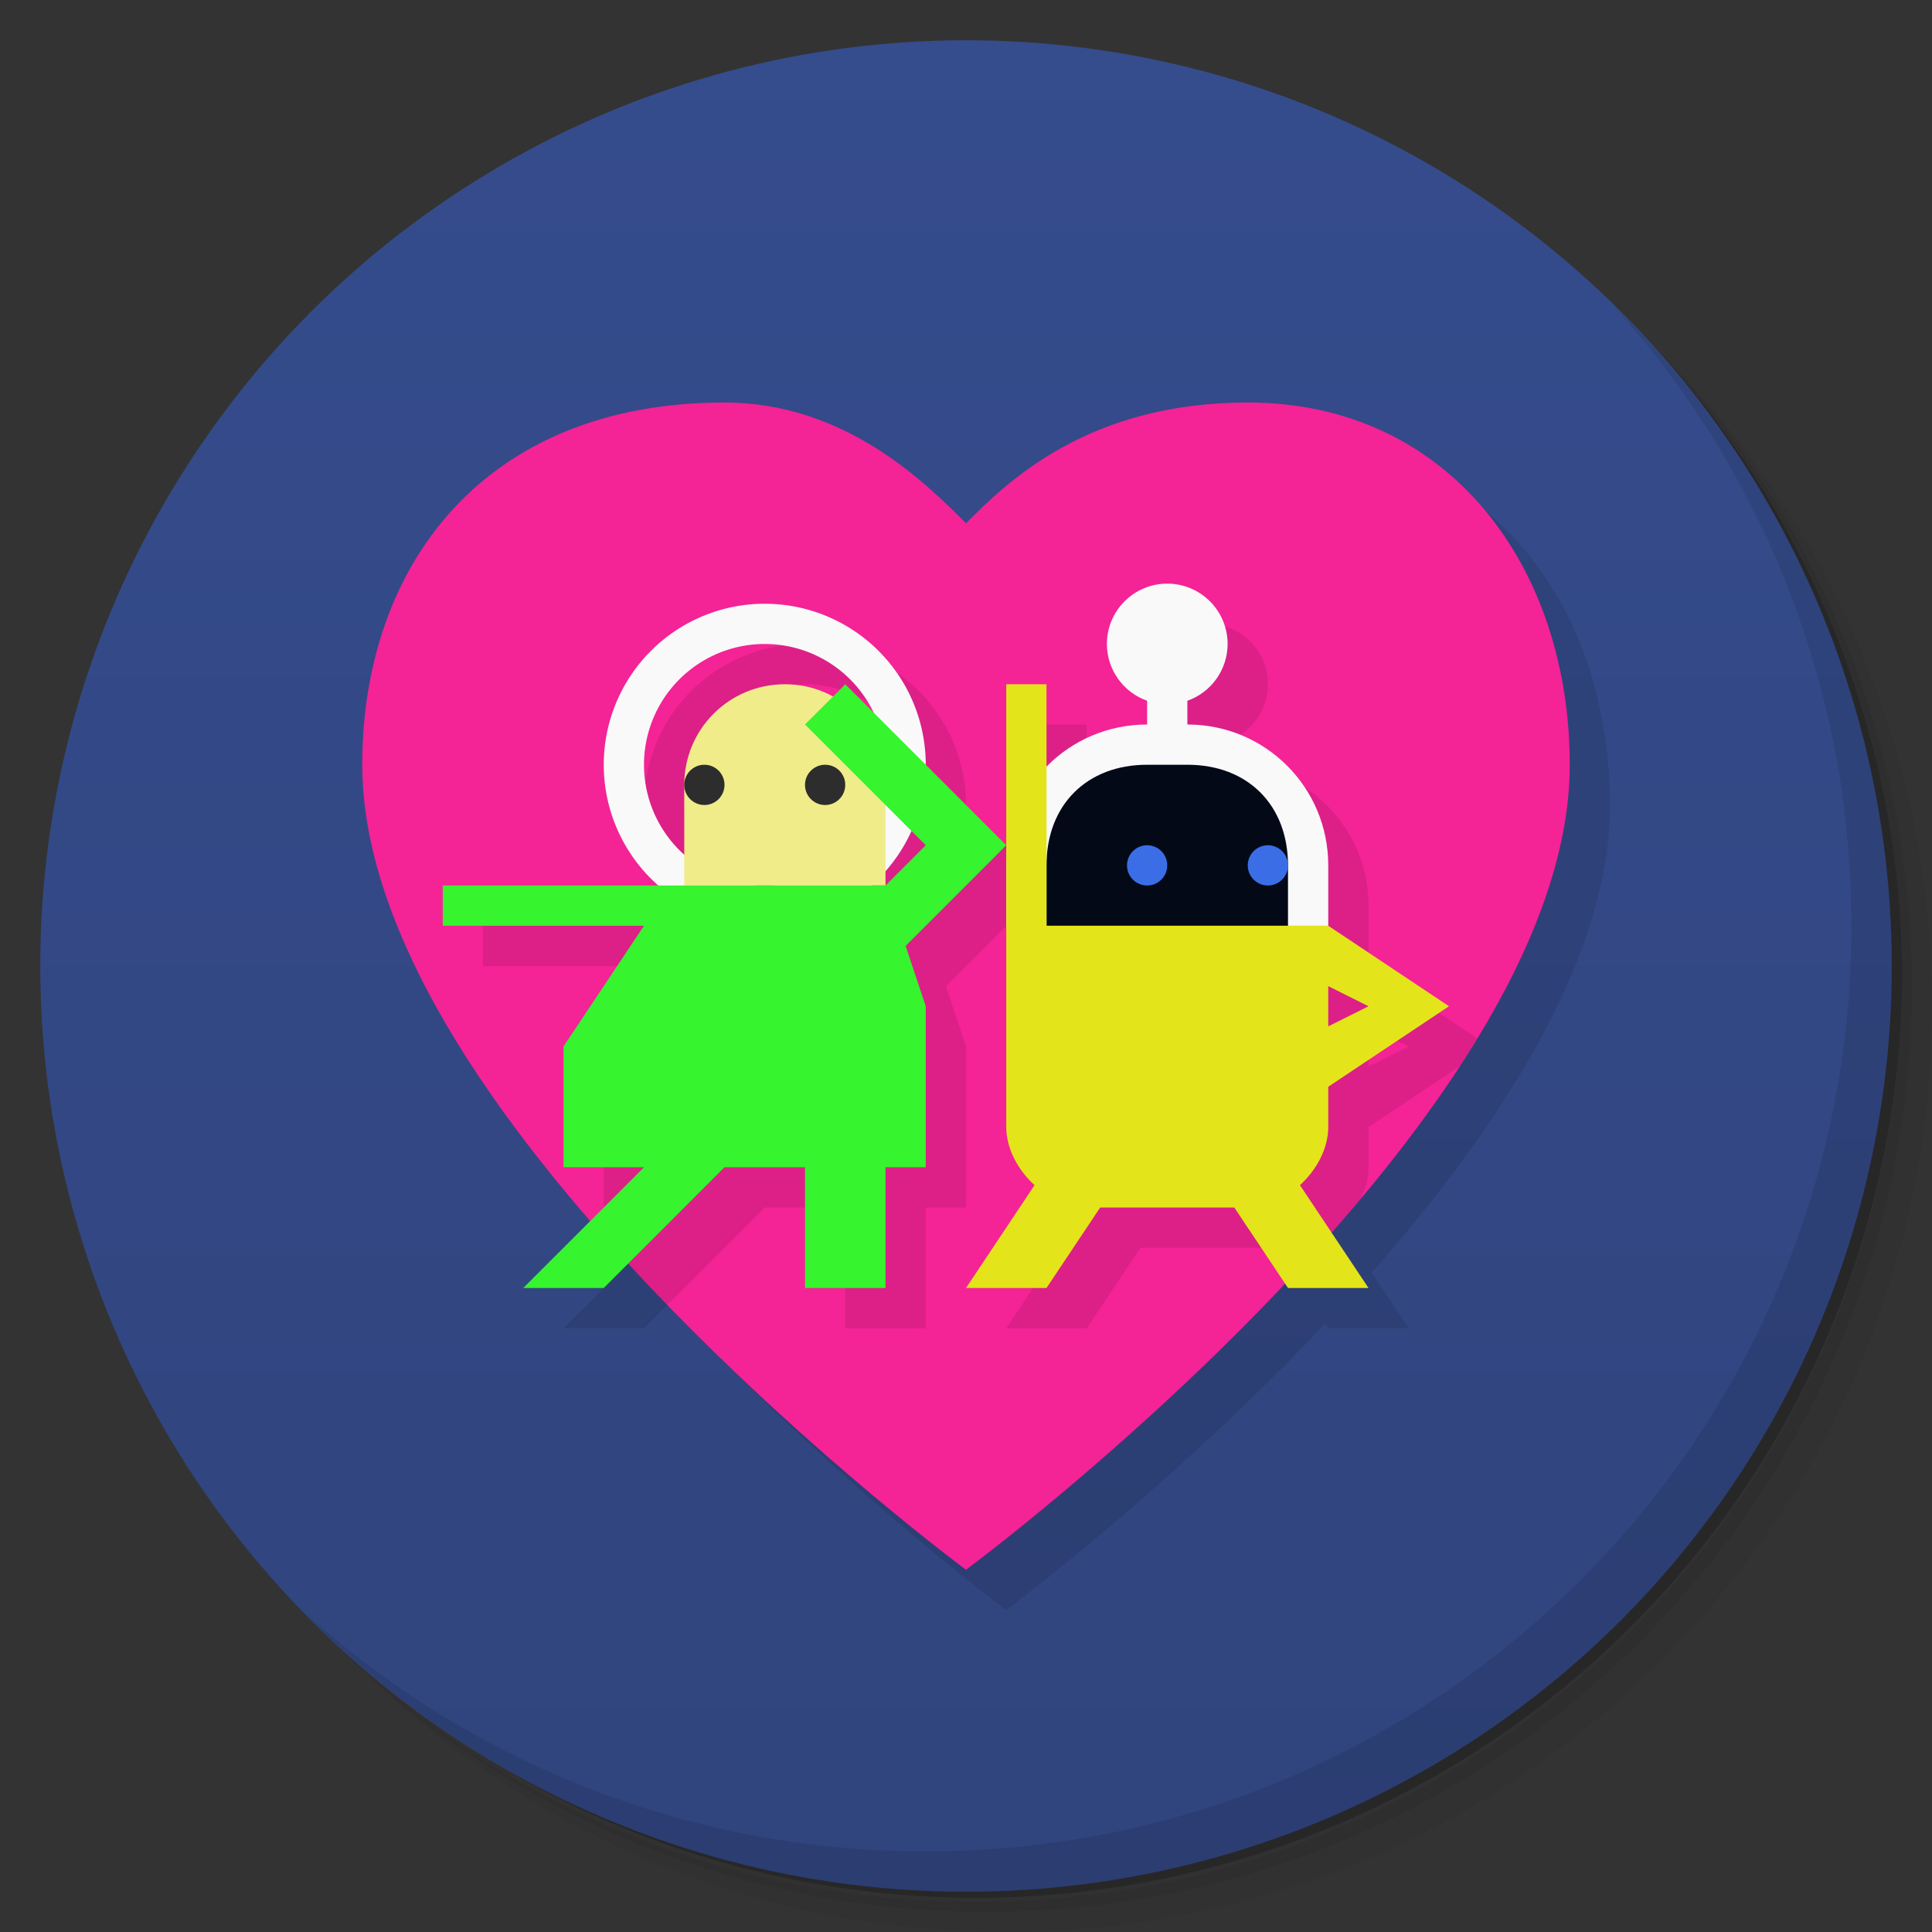 <svg version="1.1" viewBox="0 0 48 48" xmlns="http://www.w3.org/2000/svg">
 <rect x="0" y="0" width="48" height="48" fill="#333333" stroke="none"/>
 <defs>
  <linearGradient id="bg" x2="0" y1="1" y2="47" gradientUnits="userSpaceOnUse">
   <stop style="stop-color:#354c8d" offset="0"/>
   <stop style="stop-color:#30447d" offset="1"/>
  </linearGradient>
 </defs>
 <path d="m36.31 5c5.859 4.062 9.688 10.831 9.688 18.5 0 12.426-10.07 22.5-22.5 22.5-7.669 0-14.438-3.828-18.5-9.688 1.037 1.822 2.306 3.499 3.781 4.969 4.085 3.712 9.514 5.969 15.469 5.969 12.703 0 23-10.298 23-23 0-5.954-2.256-11.384-5.969-15.469-1.469-1.475-3.147-2.744-4.969-3.781zm4.969 3.781c3.854 4.113 6.219 9.637 6.219 15.719 0 12.703-10.297 23-23 23-6.081 0-11.606-2.364-15.719-6.219 4.16 4.144 9.883 6.719 16.219 6.719 12.703 0 23-10.298 23-23 0-6.335-2.575-12.06-6.719-16.219z" style="opacity:.05"/>
 <path d="m41.28 8.781c3.712 4.085 5.969 9.514 5.969 15.469 0 12.703-10.297 23-23 23-5.954 0-11.384-2.256-15.469-5.969 4.113 3.854 9.637 6.219 15.719 6.219 12.703 0 23-10.298 23-23 0-6.081-2.364-11.606-6.219-15.719z" style="opacity:.1"/>
 <path d="m31.25 2.375c8.615 3.154 14.75 11.417 14.75 21.13 0 12.426-10.07 22.5-22.5 22.5-9.708 0-17.971-6.135-21.12-14.75a23 23 0 0 0 44.875-7 23 23 0 0 0-16-21.875z" style="opacity:.2"/>
 <circle cx="24" cy="24" r="23" style="fill:url(#bg)"/>
 <path d="m40.03 7.531c3.712 4.084 5.969 9.514 5.969 15.469 0 12.703-10.297 23-23 23-5.954 0-11.384-2.256-15.469-5.969 4.178 4.291 10.01 6.969 16.469 6.969 12.703 0 23-10.298 23-23 0-6.462-2.677-12.291-6.969-16.469z" style="opacity:.1"/>
 <path d="m19 11c-6 0-8.999 4.08-9 9 0 3.721 2.624 7.813 5.672 11.328l-1.672 1.672h2l0.613-0.613c4.022 4.373 8.387 7.613 8.387 7.613s4.037-2.997 7.924-7.115l0.076 0.115h2l-0.92-1.379c3.154-3.578 5.92-7.798 5.92-11.621-5.24e-4 -4.92-3-9-8-9-4 0-6 2-7 3-1-1-3-3-6-3z" style="opacity:.1;stroke-width:1.273"/>
 <path d="m18 10c-6 0-8.999 4.08-9 9 0 8.909 15 20 15 20s15-11.091 15-20c-5.24e-4 -4.92-3-9-8-9-4 0-6 2-7 3-1-1-3-3-6-3z" style="fill:#f42396;stroke-width:1.273"/>
 <path d="m30 15.5c-0.828 0-1.5 0.672-1.5 1.5 0.002 0.634 0.402 1.199 1 1.41v0.59c-0.981 0-1.866 0.4-2.5 1.047v-2.047h-1v11c0 0.533 0.286 1.064 0.703 1.445l-1.703 2.555h2l1.334-2h3.332l0.457 0.686c0.568-0.609 1.128-1.242 1.674-1.893 0.128-0.251 0.203-0.521 0.203-0.793v-1l2.269-1.514c0.148-0.227 0.295-0.455 0.434-0.684l-2.703-1.803v-1.5c0-1.939-1.561-3.5-3.5-3.5v-0.59c0.598-0.211 0.998-0.776 1-1.41 0-0.828-0.672-1.5-1.5-1.5zm-4 6.5-2-2a4 4 0 0 0-4-4 4 4 0 0 0-0.061 0 4 4 0 0 0-3.939 4 4 4 0 0 0 1.357 3h-5.357v1h5l-2 3v3h2l-1.393 1.393c0.322 0.351 0.646 0.694 0.971 1.029l2.422-2.422h2v3h2v-3h1v-4l-0.5-1.5zm-6.051-5a3 3 0 0 1 0.051 0 3 3 0 0 1 2.707 1.707l-0.707-0.707-0.303 0.303c-0.355-0.193-0.763-0.303-1.197-0.303-1.385 0-2.5 1.115-2.5 2.5v1.725a3 3 0 0 1-1-2.225 3 3 0 0 1 2.949-3zm3.695 4.644 0.355 0.355-1 1v-0.357a4 4 0 0 0 0.645-0.998zm10.355 3.856 1 0.5-1 0.5z" style="opacity:.1;stroke-width:1.273"/>
 <path d="m18.939 15a4 4 0 0 0-3.939 4 4 4 0 0 0 4 4 4 4 0 0 0 4-4 4 4 0 0 0-4-4 4 4 0 0 0-0.061 0zm0.01 1a3 3 0 0 1 0.051 0 3 3 0 0 1 3 3 3 3 0 0 1-3 3 3 3 0 0 1-3-3 3 3 0 0 1 2.949-3z" style="fill:#f9f9f9;stroke-width:2"/>
 <path d="m19.5 17c-1.385 0-2.5 1.115-2.5 2.5v2.5h5v-2.5c0-1.385-1.115-2.5-2.5-2.5z" style="fill:#f0ec8a"/>
 <path d="m21 17-1 1 3 3-1 1h-11v1h5l-2 3v3h2l-3 3h2l3-3h2v3h2v-3h1v-4l-0.5-1.5 2.5-2.5z" style="fill:#36f42e"/>
 <path d="m29 14.5c-0.828 0-1.5 0.672-1.5 1.5 0.002 0.634 0.402 1.199 1 1.41v0.59c-1.939 0-3.5 1.561-3.5 3.5v1.5h8v-1.5c0-1.939-1.561-3.5-3.5-3.5v-0.59c0.598-0.211 0.998-0.776 1-1.41 0-0.828-0.672-1.5-1.5-1.5z" style="fill:#f9f9f9;stroke-width:1.08"/>
 <path d="m28.5 19c-1.5 0-2.5 1-2.5 2.5v1.5h6v-1.5c0-1.5-1-2.5-2.5-2.5z" style="fill:#030917"/>
 <path d="m25 17v11c0 0.533 0.286 1.064 0.703 1.445l-1.703 2.555h2l1.334-2h3.332l1.334 2h2l-1.703-2.555c0.417-0.382 0.703-0.912 0.703-1.445v-1l3-2-3-2h-7v-6zm8 7.5 1 0.5-1 0.5z" style="fill:#e4e41b;stroke-width:1.069"/>
 <circle cx="28.5" cy="21.5" r=".5" style="fill:#3b6ee6"/>
 <circle cx="31.5" cy="21.5" r=".5" style="fill:#3b6ee6"/>
 <circle cx="17.5" cy="19.5" r=".5" style="fill:#2d2d2d"/>
 <circle cx="20.5" cy="19.5" r=".5" style="fill:#2d2d2d"/>
</svg>
